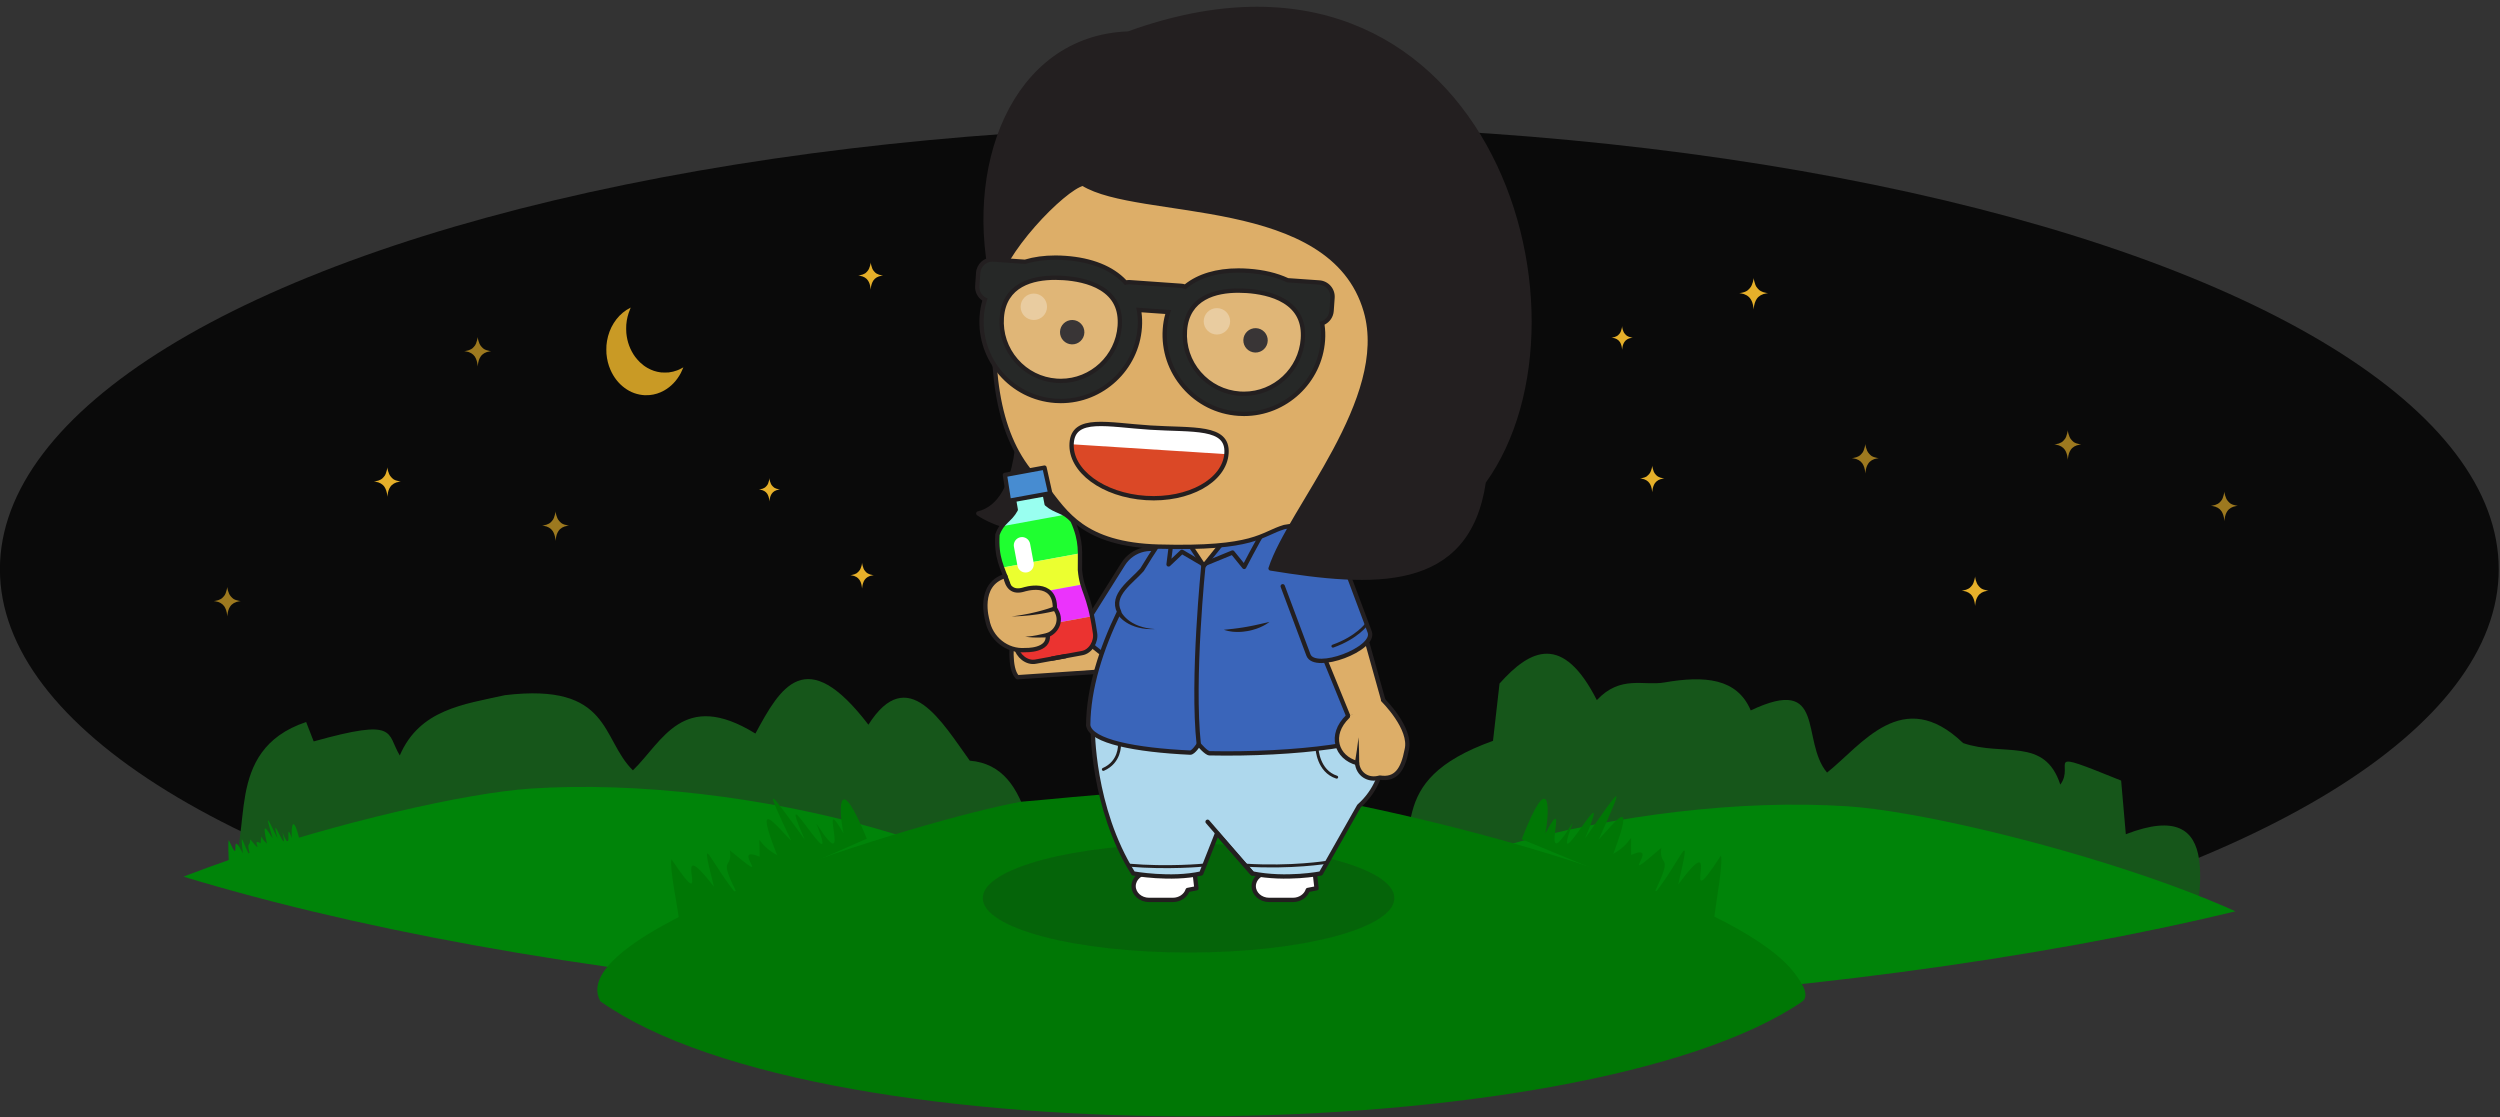 <?xml version="1.0" encoding="UTF-8" standalone="no"?>
<!-- Created with Inkscape (http://www.inkscape.org/) -->

<svg
   width="158.585mm"
   height="70.866mm"
   version="1.1"
   viewBox="0 0 158.585 70.866"
   id="svg145"
   sodipodi:docname="welcome-casandra-night.svg"
   inkscape:version="1.3.2 (1:1.3.2+202404261509+091e20ef0f)"
   xmlns:inkscape="http://www.inkscape.org/namespaces/inkscape"
   xmlns:sodipodi="http://sodipodi.sourceforge.net/DTD/sodipodi-0.dtd"
   xmlns="http://www.w3.org/2000/svg"
   xmlns:svg="http://www.w3.org/2000/svg">
  <rect x="0" y="0" width="158.585" height="70.866" fill="#333333" stroke="none"/>
  <sodipodi:namedview
     id="namedview145"
     pagecolor="#ffffff"
     bordercolor="#000000"
     borderopacity="0.25"
     inkscape:showpageshadow="2"
     inkscape:pageopacity="0.0"
     inkscape:pagecheckerboard="0"
     inkscape:deskcolor="#d1d1d1"
     inkscape:document-units="mm"
     inkscape:zoom="1.0148907"
     inkscape:cx="462.11874"
     inkscape:cy="191.64626"
     inkscape:window-width="1803"
     inkscape:window-height="1125"
     inkscape:window-x="0"
     inkscape:window-y="0"
     inkscape:window-maximized="1"
     inkscape:current-layer="g32" />
  <defs
     id="defs11">
    <linearGradient
       id="linearGradient50606"
       x1="421.46"
       x2="458.99"
       y1="81.216"
       y2="80.958"
       gradientTransform="matrix(0.362,-0.008,0.009,0.452,-122.38,55.957)"
       gradientUnits="userSpaceOnUse">
      <stop
         stop-color="#d1a448"
         offset="0"
         id="stop1" />
      <stop
         stop-color="#9b7527"
         stop-opacity=".992"
         offset="1"
         id="stop2" />
    </linearGradient>
    <linearGradient
       id="linearGradient33560"
       x1="439.64"
       x2="412.56"
       y1="53.484"
       y2="53.871"
       gradientTransform="matrix(0.362,-0.008,0.009,0.452,-123.44,56.069)"
       gradientUnits="userSpaceOnUse">
      <stop
         stop-color="#96312a"
         offset="0"
         id="stop3" />
      <stop
         stop-color="#65211c"
         stop-opacity=".996"
         offset="1"
         id="stop4" />
    </linearGradient>
    <linearGradient
       id="linearGradient33562"
       x1="419.65"
       x2="452.28"
       y1="64.964"
       y2="65.351"
       gradientTransform="matrix(0.362,-0.007,0.009,0.428,-122.85,57.356)"
       gradientUnits="userSpaceOnUse">
      <stop
         stop-color="#c33f37"
         offset="0"
         id="stop5" />
      <stop
         stop-color="#b33a33"
         stop-opacity=".98"
         offset="1"
         id="stop6" />
    </linearGradient>
    <linearGradient
       id="linearGradient15121"
       x1="367.11"
       x2="367.22"
       y1="87.487"
       y2="90.811"
       gradientUnits="userSpaceOnUse">
      <stop
         stop-color="#916f6f"
         offset="0"
         id="stop7" />
      <stop
         stop-color="#685050"
         stop-opacity=".992"
         offset="1"
         id="stop8" />
    </linearGradient>
    <clipPath
       id="clipPath14">
      <ellipse
         transform="matrix(1,0.028,-0.014,1,0,0)"
         cx="106.13"
         cy="91.443"
         rx="117.86"
         ry="38.66"
         fill="#00ffff"
         stroke-width="0.322"
         id="ellipse8" />
    </clipPath>
    <filter
       id="filter37"
       x="0"
       y="0"
       width="1"
       height="1"
       color-interpolation-filters="sRGB">
      <feColorMatrix
         values="1 0 0 -0.186 -0 0 1 0 -0.186 -0 0 0 1 -0.186 -0 0 0 0 1 0"
         id="feColorMatrix8" />
    </filter>
    <filter
       id="filter38"
       x="-0.009"
       y="-0.008"
       width="1.017"
       height="1.008"
       color-interpolation-filters="sRGB">
      <feColorMatrix
         values="1 0 0 -0.186 -0 0 1 0 -0.186 -0 0 0 1 -0.186 -0 0 0 0 1 0"
         id="feColorMatrix9" />
    </filter>
    <filter
       id="filter39"
       x="0"
       y="0"
       width="1"
       height="1"
       color-interpolation-filters="sRGB">
      <feColorMatrix
         values="1 0 0 -0.156 -0 0 1 0 -0.156 -0 0 0 1 -0.156 -0 0 0 0 1 0"
         id="feColorMatrix10" />
    </filter>
    <filter
       id="filter40"
       x="-0.002"
       y="-0.001"
       width="1.004"
       height="1.003"
       color-interpolation-filters="sRGB">
      <feColorMatrix
         values="1 0 0 -0.156 -0 0 1 0 -0.156 -0 0 0 1 -0.156 -0 0 0 0 1 0"
         id="feColorMatrix11" />
    </filter>
  </defs>
  <g
     transform="matrix(0.879,0,0,1,-11.674,-34.213)"
     style="mix-blend-mode:difference"
     id="g33">
    <ellipse
       cx="103.44"
       cy="70.321"
       rx="90.165"
       ry="28.162"
       fill-opacity="0.8"
       stroke-width="0.24"
       id="ellipse11" />
    <g
       transform="matrix(0.929,-0.021,0.013,0.728,6.796,3.709)"
       clip-path="url(#clipPath14)"
       fill="#32c63d"
       id="g16">
      <path
         d="m 80.205,119.5 c 0.783,-2.441 0.814,-1.175 0.656,-0.19 0.78,-1.756 -0.323,1.803 0.762,-0.354 -0.751,2.427 1.272,-2.153 0.332,0.564 1.046,-1.826 1.165,-2.081 0.377,0.052 0.445,-0.571 1.068,-1.639 0.396,0.517 0.642,-0.431 0.478,-0.979 0.494,0.055 0.883,-0.466 -0.516,1.208 0.834,-0.225 -0.08,0.76 0.385,0.107 -0.258,1.684 0.82,-1.218 1.152,-2.635 0.71,-0.383 1.361,-2.249 -0.091,1.458 1.195,-0.986 0.055,0.325 -0.147,1.538 -0.222,2.224"
         fill="#32c63d"
         stroke-opacity="0"
         id="path11" />
      <path
         d="m 23.066,118.44 c 2.126,-2.885 -0.434,-10.488 6.218,-12.782 l 0.561,1.707 c 6.613,-1.872 5.638,-0.581 6.669,1.415 1.596,-3.97 5.014,-4.304 8.244,-5.015 8.277,-0.863 7.39,4.034 9.84,6.833 2.333,-2.424 3.966,-6.993 9.558,-2.928 1.993,-3.972 4.021,-7.799 8.785,-0.517 3.146,-5.34 5.711,-0.057 7.828,3.358 5.09,0.63 4.705,8.577 6.31,15.75 z"
         fill="#16561a"
         stroke-width="0.322"
         id="path12"
         sodipodi:nodetypes="ccccccccccc" />
      <path
         d="m 9.068,127.45 c -2.636,-6.32 27.569,-15.03 37.542,-15.489 16.721,-0.762 39.3,6.662 44.083,15.534 0.3,0.556 0.169,0.313 0.385,0.783 0.286,0.622 0.38,1.277 -0.005,1.581 -14.96,12.445 -66.933,11.824 -82.006,-2.41 z"
         fill="#008409"
         id="path13" />
      <path
         d="m 28.658,116.04 c -0.509,-2.559 -0.678,-1.312 -0.629,-0.308 -0.581,-1.88 0.124,1.843 -0.716,-0.49 0.48,2.539 -1.025,-2.363 -0.391,0.497 -0.838,-1.998 -0.927,-2.273 -0.379,-0.017 -0.379,-0.646 -0.879,-1.817 -0.448,0.439 -0.589,-0.543 -0.367,-1.056 -0.495,-0.036 -0.824,-0.622 0.38,1.29 -0.802,-0.375 -0.004,0.767 -0.393,0.035 0.073,1.714 -0.679,-1.355 -0.854,-2.819 -0.661,-0.508 -1.103,-2.475 -0.069,1.46 -1.076,-1.194 -0.09,0.312 -0.022,1.549 -0.022,2.242"
         fill="#008409"
         stroke-opacity="0"
         id="path14" />
      <path
         d="m 175.32,130.53 c 0.637,-5.357 3.063,-14.217 -4.875,-11.022 l -0.298,-4.683 c -6.345,-3.085 -3.494,-1.569 -4.729,0.215 -1.153,-4.227 -4.376,-2.532 -7.497,-3.837 -4.628,-5.196 -7.874,-0.048 -10.6,2.267 -2.049,-2.835 0.123,-8.568 -5.849,-5.585 -1.02,-2.839 -3.526,-3.15 -6.672,-2.63 -1.623,0.268 -3.396,-0.764 -5.267,1.387 -2.54,-5.873 -5.073,-4.645 -7.536,-1.66 l -0.576,4.974 c -8.861,3.295 -5.438,8.303 -7.939,12.966 z"
         fill="#16561a"
         stroke-width="0.322"
         id="path15"
         sodipodi:nodetypes="cccccccsccccc" />
      <path
         d="m 185.95,134.06 c 2.81,-6.166 -27.129,-16.584 -37.082,-17.608 -16.687,-1.711 -39.454,4.425 -44.481,13.02 -0.315,0.538 -0.177,0.303 -0.407,0.761 -0.303,0.605 -0.415,1.255 -0.039,1.581 14.602,13.284 66.552,15.615 82.008,2.247 z"
         fill="#008409"
         id="path16" />
    </g>
    <g
       transform="translate(-0.695,-5.177)"
       fill="#fbc02d"
       style="mix-blend-mode:difference"
       id="g32">
      <path
         d="m 60.518,64.461 c -0.543,-0.025 -1.034,-0.181 -1.471,-0.467 -0.441,-0.288 -0.779,-0.669 -1.015,-1.141 -0.159,-0.32 -0.251,-0.643 -0.291,-1.023 -0.01,-0.097 -0.01,-0.435 0,-0.527 0.013,-0.119 0.025,-0.202 0.04,-0.281 0.158,-0.827 0.669,-1.545 1.402,-1.968 0.069,-0.04 0.298,-0.154 0.309,-0.154 0.004,0 -0.018,0.051 -0.049,0.114 -0.15,0.31 -0.236,0.617 -0.271,0.972 -0.011,0.117 -0.01,0.405 0.003,0.524 0.062,0.577 0.274,1.077 0.644,1.524 0.066,0.08 0.259,0.272 0.343,0.341 0.183,0.151 0.344,0.257 0.545,0.357 0.313,0.156 0.614,0.243 0.974,0.283 0.095,0.01 0.469,0.01 0.553,2.07e-4 0.24,-0.029 0.411,-0.066 0.602,-0.129 0.121,-0.04 0.205,-0.075 0.337,-0.139 0.113,-0.055 0.119,-0.057 0.114,-0.042 -0.015,0.043 -0.128,0.263 -0.177,0.344 -0.293,0.487 -0.709,0.87 -1.216,1.118 -0.326,0.159 -0.67,0.254 -1.033,0.284 -0.085,0.007 -0.278,0.012 -0.343,0.009 z"
         opacity="0.792"
         stroke-width="0.007"
         id="path17" />
      <path
         d="m 131.03,61.509 c -0.017,-0.162 -0.076,-0.324 -0.159,-0.431 -0.106,-0.138 -0.286,-0.23 -0.505,-0.258 l -0.098,-0.012 0.088,-0.012 c 0.12,-0.017 0.206,-0.042 0.3,-0.087 0.063,-0.03 0.095,-0.054 0.161,-0.119 0.07,-0.069 0.088,-0.095 0.125,-0.17 0.205,-0.513 -0.013,-0.424 0.196,0.009 0.031,0.063 0.056,0.097 0.115,0.155 0.042,0.041 0.1,0.089 0.129,0.107 0.078,0.046 0.197,0.084 0.318,0.102 l 0.106,0.016 -0.092,0.012 c -0.221,0.028 -0.404,0.122 -0.509,0.261 -0.083,0.111 -0.127,0.224 -0.153,0.394 l -0.016,0.104 z"
         opacity="0.909"
         stroke-width="0.009"
         id="path18" />
      <path
         d="m 69.495,71.132 c -0.016,-0.16 -0.075,-0.32 -0.157,-0.426 -0.104,-0.136 -0.283,-0.227 -0.499,-0.254 l -0.096,-0.012 0.087,-0.012 c 0.119,-0.016 0.204,-0.041 0.297,-0.086 0.062,-0.03 0.094,-0.053 0.159,-0.118 0.069,-0.068 0.087,-0.093 0.123,-0.168 0.203,-0.506 -0.013,-0.419 0.194,0.009 0.031,0.062 0.055,0.095 0.114,0.153 0.041,0.041 0.098,0.088 0.128,0.105 0.077,0.045 0.194,0.083 0.314,0.101 l 0.104,0.016 -0.091,0.012 c -0.218,0.027 -0.399,0.12 -0.503,0.258 -0.082,0.11 -0.126,0.221 -0.151,0.389 l -0.016,0.103 z"
         opacity="0.909"
         stroke-width="0.012"
         id="path19" />
      <path
         d="m 41.921,70.818 c -0.021,-0.204 -0.096,-0.408 -0.2,-0.544 -0.133,-0.174 -0.361,-0.29 -0.637,-0.325 l -0.123,-0.015 0.111,-0.015 c 0.152,-0.021 0.26,-0.052 0.379,-0.109 0.08,-0.038 0.12,-0.068 0.203,-0.15 0.088,-0.087 0.111,-0.119 0.157,-0.215 0.259,-0.646 -0.016,-0.535 0.247,0.011 0.039,0.079 0.071,0.122 0.145,0.196 0.052,0.052 0.126,0.113 0.163,0.135 0.098,0.058 0.248,0.106 0.401,0.129 l 0.133,0.02 -0.117,0.014 c -0.279,0.035 -0.51,0.153 -0.642,0.329 -0.105,0.14 -0.16,0.282 -0.193,0.497 l -0.02,0.131 z"
         opacity="0.909"
         stroke-width="0.012"
         id="path20" />
      <path
         d="m 76.198,76.648 c 0.018,-0.178 0.084,-0.356 0.174,-0.474 0.116,-0.151 0.315,-0.252 0.555,-0.283 l 0.107,-0.014 -0.097,-0.013 c -0.132,-0.018 -0.227,-0.046 -0.33,-0.095 -0.07,-0.033 -0.105,-0.059 -0.177,-0.131 -0.076,-0.076 -0.097,-0.104 -0.137,-0.187 -0.226,-0.563 0.014,-0.466 -0.216,0.009 -0.034,0.069 -0.062,0.106 -0.127,0.171 -0.046,0.045 -0.11,0.098 -0.142,0.117 -0.086,0.05 -0.216,0.092 -0.35,0.112 l -0.116,0.017 0.102,0.013 c 0.243,0.031 0.444,0.134 0.559,0.287 0.092,0.122 0.14,0.246 0.168,0.433 l 0.017,0.114 z"
         opacity="0.909"
         stroke-width="0.01"
         id="path21" />
      <path
         d="m 76.819,57.685 c 0.019,-0.189 0.088,-0.377 0.185,-0.502 0.123,-0.16 0.333,-0.267 0.588,-0.3 l 0.114,-0.015 -0.103,-0.014 c -0.14,-0.019 -0.24,-0.048 -0.35,-0.101 -0.074,-0.035 -0.111,-0.063 -0.187,-0.139 -0.081,-0.08 -0.103,-0.11 -0.145,-0.198 -0.239,-0.597 0.015,-0.494 -0.228,0.01 -0.036,0.073 -0.065,0.113 -0.134,0.181 -0.048,0.048 -0.116,0.104 -0.151,0.124 -0.091,0.053 -0.229,0.098 -0.37,0.119 l -0.123,0.019 0.108,0.014 c 0.258,0.032 0.471,0.142 0.592,0.304 0.097,0.129 0.148,0.26 0.178,0.459 l 0.018,0.121 z"
         opacity="0.909"
         stroke-width="0.016"
         id="path22" />
      <path
         d="m 140.54,58.93 c 0.022,-0.218 0.102,-0.436 0.214,-0.58 0.142,-0.185 0.385,-0.309 0.68,-0.347 l 0.131,-0.017 -0.119,-0.016 c -0.162,-0.022 -0.278,-0.056 -0.404,-0.117 -0.085,-0.041 -0.128,-0.073 -0.216,-0.16 -0.094,-0.093 -0.119,-0.127 -0.168,-0.229 -0.276,-0.69 0.017,-0.571 -0.264,0.012 -0.042,0.085 -0.075,0.13 -0.155,0.209 -0.056,0.056 -0.134,0.12 -0.174,0.144 -0.105,0.062 -0.265,0.113 -0.428,0.137 l -0.142,0.021 0.125,0.016 c 0.298,0.037 0.544,0.164 0.685,0.351 0.112,0.149 0.171,0.301 0.206,0.53 l 0.021,0.14 z"
         opacity="0.909"
         stroke-width="0.021"
         id="path23" />
      <path
         d="m 133.22,70.536 c 0.019,-0.184 0.086,-0.367 0.18,-0.49 0.12,-0.156 0.325,-0.261 0.573,-0.292 l 0.111,-0.014 -0.1,-0.014 c -0.136,-0.019 -0.234,-0.047 -0.341,-0.099 -0.072,-0.035 -0.108,-0.061 -0.183,-0.135 -0.079,-0.078 -0.1,-0.107 -0.142,-0.193 -0.233,-0.582 0.014,-0.481 -0.223,0.01 -0.035,0.071 -0.064,0.11 -0.131,0.176 -0.047,0.047 -0.113,0.101 -0.147,0.121 -0.088,0.052 -0.223,0.095 -0.361,0.116 l -0.12,0.018 0.105,0.013 c 0.251,0.031 0.459,0.138 0.578,0.296 0.095,0.126 0.144,0.254 0.174,0.447 l 0.018,0.118 z"
         opacity="0.909"
         stroke-width="0.016"
         id="path24" />
      <path
         d="m 156.5,77.742 c -0.021,-0.204 -0.096,-0.408 -0.2,-0.544 -0.133,-0.174 -0.361,-0.29 -0.637,-0.325 l -0.123,-0.015 0.111,-0.015 c 0.152,-0.021 0.26,-0.052 0.379,-0.109 0.08,-0.038 0.12,-0.068 0.203,-0.15 0.088,-0.087 0.111,-0.119 0.157,-0.215 0.259,-0.646 -0.016,-0.535 0.247,0.011 0.039,0.079 0.071,0.122 0.145,0.196 0.052,0.052 0.126,0.113 0.163,0.135 0.098,0.058 0.248,0.106 0.401,0.129 l 0.133,0.02 -0.117,0.014 c -0.279,0.035 -0.51,0.153 -0.642,0.329 -0.105,0.14 -0.16,0.282 -0.193,0.497 l -0.02,0.131 z"
         opacity="0.909"
         stroke-width="0.012"
         id="path25" />
      <g
         fill-opacity="0.672"
         stroke-width="0.012"
         id="g31">
        <path
           d="m 163.19,68.468 c -0.021,-0.204 -0.096,-0.408 -0.2,-0.544 -0.133,-0.173 -0.361,-0.29 -0.637,-0.325 l -0.123,-0.016 0.112,-0.015 c 0.152,-0.021 0.26,-0.052 0.379,-0.109 0.08,-0.038 0.12,-0.068 0.203,-0.15 0.088,-0.087 0.111,-0.119 0.157,-0.215 0.259,-0.646 -0.016,-0.535 0.247,0.011 0.039,0.079 0.071,0.122 0.145,0.196 0.052,0.052 0.126,0.113 0.163,0.135 0.098,0.058 0.248,0.106 0.401,0.129 l 0.133,0.02 -0.117,0.014 c -0.279,0.035 -0.51,0.153 -0.642,0.329 -0.105,0.14 -0.16,0.282 -0.193,0.497 l -0.02,0.131 z"
           opacity="0.909"
           id="path26" />
        <path
           d="m 148.58,69.338 c -0.021,-0.204 -0.096,-0.408 -0.2,-0.544 -0.133,-0.173 -0.361,-0.29 -0.637,-0.325 l -0.123,-0.016 0.112,-0.015 c 0.152,-0.021 0.26,-0.052 0.379,-0.109 0.08,-0.038 0.12,-0.068 0.203,-0.15 0.088,-0.087 0.111,-0.119 0.157,-0.215 0.259,-0.646 -0.016,-0.535 0.247,0.011 0.039,0.079 0.071,0.122 0.145,0.196 0.052,0.052 0.126,0.113 0.163,0.135 0.098,0.058 0.248,0.106 0.401,0.129 l 0.133,0.02 -0.117,0.014 c -0.279,0.035 -0.51,0.153 -0.642,0.329 -0.105,0.14 -0.16,0.282 -0.193,0.497 l -0.02,0.131 z"
           opacity="0.909"
           id="path27" />
        <path
           d="m 54.059,73.615 c -0.021,-0.204 -0.096,-0.408 -0.2,-0.544 -0.133,-0.173 -0.361,-0.29 -0.637,-0.325 l -0.123,-0.016 0.112,-0.015 c 0.152,-0.021 0.26,-0.052 0.379,-0.109 0.08,-0.038 0.12,-0.068 0.203,-0.15 0.088,-0.087 0.111,-0.119 0.157,-0.215 0.259,-0.646 -0.016,-0.535 0.247,0.011 0.039,0.079 0.071,0.122 0.145,0.196 0.052,0.052 0.126,0.113 0.163,0.135 0.098,0.058 0.248,0.106 0.401,0.129 l 0.133,0.02 -0.117,0.014 c -0.279,0.035 -0.51,0.153 -0.642,0.329 -0.105,0.14 -0.16,0.282 -0.193,0.497 l -0.02,0.131 z"
           opacity="0.909"
           id="path28" />
        <path
           d="M 30.366,78.403 C 30.345,78.199 30.27,77.995 30.166,77.859 30.033,77.686 29.805,77.57 29.529,77.535 l -0.123,-0.016 0.112,-0.015 c 0.152,-0.021 0.26,-0.052 0.379,-0.109 0.08,-0.038 0.12,-0.068 0.203,-0.15 0.088,-0.087 0.111,-0.119 0.157,-0.215 0.259,-0.646 -0.016,-0.535 0.247,0.011 0.039,0.079 0.071,0.122 0.145,0.196 0.052,0.052 0.126,0.113 0.163,0.135 0.098,0.058 0.248,0.106 0.401,0.129 l 0.133,0.02 -0.117,0.014 c -0.279,0.035 -0.51,0.153 -0.642,0.329 -0.105,0.14 -0.16,0.282 -0.193,0.497 l -0.02,0.131 z"
           opacity="0.909"
           id="path29" />
        <path
           d="M 48.44,62.55 C 48.419,62.346 48.344,62.142 48.24,62.006 48.107,61.833 47.879,61.717 47.603,61.682 l -0.123,-0.016 0.112,-0.015 c 0.152,-0.021 0.26,-0.052 0.379,-0.109 0.08,-0.038 0.12,-0.068 0.203,-0.15 0.088,-0.087 0.111,-0.119 0.157,-0.215 0.259,-0.646 -0.016,-0.535 0.247,0.011 0.039,0.079 0.071,0.122 0.145,0.196 0.052,0.052 0.126,0.113 0.163,0.135 0.098,0.058 0.248,0.106 0.401,0.129 l 0.133,0.02 -0.117,0.014 c -0.279,0.035 -0.51,0.153 -0.642,0.329 -0.105,0.14 -0.16,0.282 -0.193,0.497 l -0.02,0.131 z"
           opacity="0.909"
           id="path30" />
        <path
           d="m 174.49,72.36 c -0.021,-0.204 -0.096,-0.408 -0.2,-0.544 -0.133,-0.173 -0.361,-0.29 -0.637,-0.325 l -0.123,-0.016 0.112,-0.015 c 0.152,-0.021 0.26,-0.052 0.379,-0.109 0.08,-0.038 0.12,-0.068 0.203,-0.15 0.088,-0.087 0.111,-0.119 0.157,-0.215 0.259,-0.646 -0.016,-0.535 0.247,0.011 0.039,0.079 0.071,0.122 0.145,0.196 0.052,0.052 0.126,0.113 0.163,0.135 0.098,0.058 0.248,0.106 0.401,0.129 l 0.133,0.02 -0.117,0.014 c -0.279,0.035 -0.51,0.153 -0.642,0.329 -0.105,0.14 -0.16,0.282 -0.193,0.497 l -0.02,0.131 z"
           opacity="0.909"
           id="path31" />
      </g>
    </g>
  </g>
  <g
     transform="translate(-27.477,-34.213)"
     id="g58">
    <g
       transform="matrix(0.929,-0.021,0.013,0.728,55.479,5.136)"
       fill="#007705"
       id="g56">
      <path
         d="m 9.068,127.45 c -2.636,-6.32 22.213,-15.177 28.941,-16.552 3.034,-0.197 13.556,-1.554 19.268,-0.07 13.261,3.444 30.074,10.467 33.417,16.669 0.3,0.556 0.169,0.313 0.385,0.783 0.286,0.622 0.38,1.277 -0.005,1.581 -14.96,12.445 -66.933,11.824 -82.006,-2.41 z"
         id="path54"
         sodipodi:nodetypes="ccsssccc" />
      <path
         d="m 27.454,113.811 c -1.818,-5.974 -1.935,-2.906 -1.586,-0.506 -1.834,-4.313 0.724,4.396 -1.837,-0.911 1.743,5.939 -3.014,-5.309 -0.825,1.345 -2.478,-4.499 -2.758,-5.128 -0.916,0.101 -1.061,-1.415 -2.536,-4.049 -0.977,1.227 -1.543,-1.088 -1.128,-2.407 -1.199,0.1 -2.127,-1.189 1.212,2.965 -2.017,-0.603 0.168,1.849 -0.938,0.234 0.572,4.102 -1.948,-3.009 -2.708,-6.471 -1.709,-0.976 -3.229,-5.549 0.173,3.543 -2.866,-2.473 -0.144,0.785 0.307,3.742 0.466,5.411"
         stroke-opacity="0"
         id="path55"
         style="stroke-width:2.426" />
      <path
         d="m 72.154,115.147 c 1.933,-6.028 2.009,-2.903 1.621,-0.47 1.925,-4.337 -0.797,4.453 1.882,-0.875 -1.855,5.994 3.14,-5.317 0.821,1.392 2.584,-4.509 2.877,-5.14 0.93,0.129 1.099,-1.41 2.637,-4.049 0.978,1.276 1.585,-1.064 1.181,-2.417 1.219,0.136 2.181,-1.15 -1.275,2.984 2.061,-0.557 -0.197,1.876 0.952,0.264 -0.638,4.158 2.024,-3.007 2.846,-6.509 1.753,-0.945 3.362,-5.555 -0.225,3.601 2.951,-2.436 0.136,0.803 -0.364,3.799 -0.548,5.492"
         stroke-opacity="0"
         id="path56"
         style="stroke-width:2.47" />
    </g>
  </g>
  <g
     transform="translate(-7.485,-86.926)"
     id="g39">
    <g
       transform="matrix(-0.07,0,0,0.07,121.29,327.57)"
       id="g38">
      <ellipse
         cx="548.7"
         cy="-2623.9"
         rx="186.5"
         ry="49.328"
         opacity="0.5"
         stroke-width="0.922"
         id="ellipse1"
         style="opacity:0.2;fill:#1a1a1a" />
      <g
         stroke="#231f20"
         stroke-linecap="round"
         stroke-linejoin="round"
         stroke-miterlimit="10"
         id="g11">
        <g
           stroke-width="3.922"
           id="g9">
          <path
             d="m 584.53,-2647.2 h -41.284 l -1.685,14.379 7.974,1.559 c 1.688,5.197 7.053,9 13.427,9 h 21.569 c 7.724,0 13.986,-5.584 13.986,-12.47 -9.2e-4,-6.886 -6.263,-12.469 -13.987,-12.469 z"
             fill="#ffffff"
             id="path1-6" />
          <path
             d="m 475.68,-2647.2 h -41.284 l -1.685,14.379 7.974,1.559 c 1.688,5.197 7.053,9 13.427,9 h 21.569 c 7.724,0 13.986,-5.584 13.986,-12.47 -9.2e-4,-6.886 -6.262,-12.469 -13.986,-12.469 z"
             fill="#ffffff"
             id="path2" />
          <path
             d="m 648.6,-2873.5 59.91,15.057 c 0,0 3.37,26.288 -4.718,34.376 l -69.425,-4.718 c 0,0 -23.591,-3.37 -20.894,-31.679"
             fill="#ddae68"
             id="path3" />
          <path
             d="m 643.38,-2870.3 c 8.719,13.866 -41.496,45.439 -50.215,31.572 l -35.373,-56.26 c -8.719,-13.866 -4.546,-32.175 9.32,-40.894 13.866,-8.719 32.176,-4.546 40.895,9.32 z"
             fill="#3a65ba"
             id="path4-7" />
          <path
             d="m 635.56,-2777.9 c 0,0 0.699,71.752 -36.709,131.65 0,0 -34.076,6.192 -61.613,0 l -14.353,-36.364 -31.89,36.364 c -31.06,6.192 -62.158,0 -62.158,0 l -34.56,-61.021 c -31.802,-28.269 -21.252,-70.625 -21.252,-70.625 z"
             fill="#aed8ed"
             id="path5" />
          <path
             d="m 502.66,-3036.9 c 0,0 -67.185,64.706 -135.39,256.4 -0.353,16.896 86.689,26.949 162.47,25.344 2.939,-0.062 9.718,-8.079 9.718,-8.079 0,0 4.891,7.622 7.775,7.487 49.363,-2.323 90.161,-10.086 92.42,-24.752 -0.221,-33.675 -11.745,-69.29 -28.026,-102.91 7.777,-15.242 -11.276,-27.212 -20.727,-38.035 -39.366,-65.29 -88.243,-115.46 -88.243,-115.46 z"
             fill="#3a65ba"
             id="path6" />
          <path
             d="m 482.2,-2953 c 0.037,-1.144 5.319,8.524 9.824,16.993 3.361,6.316 6.291,11.966 6.291,11.966 l 10.559,-13.03 26.287,10.784 19.547,-11.459 12.132,11.459 -3.37,-26.805"
             fill="none"
             id="path7" />
          <path
             d="m 403.47,-2787.6 -34.244,-4.881 17.313,-61.957 c 3.313,-10.859 14.801,-16.977 25.661,-13.663 10.859,3.312 16.977,14.802 13.664,25.66 z"
             fill="#ddae68"
             id="path8" />
          <path
             d="m 463.39,-2906.5 -23.291,62.243 c -5.741,15.34 -61.294,-5.448 -55.554,-20.788 l 23.292,-62.242 c 5.741,-15.34 22.83,-23.123 38.171,-17.382"
             fill="#3a65ba"
             id="path9-5" />
        </g>
        <polyline
           transform="matrix(0.922,0,0,0.922,28.28,-254.18)"
           points="525.52 -2926.5 549.5 -2896.7 569.22 -2926.5"
           fill="#ddae68"
           stroke-width="4.252"
           id="polyline9" />
        <path
           d="m 702.8,-3064.8 c 0,0 -5.263,82.368 36.448,92.333 0,0 -59.531,42.523 -120.28,-17.008"
           fill="#231f20"
           stroke-width="3.922"
           id="path10-3" />
        <path
           d="m 724.63,-3160.7 c -7.261,-137.37 -96.241,-243.39 -229.99,-235.94 -133.75,7.456 -236.29,124.85 -229.04,262.22 5.614,106.17 94.476,159.1 196.3,174.22 21.387,6.349 25.872,20.211 114.16,17.762 68.03,-1.887 84.231,-31.152 101.22,-52.598 38.169,-32.34 51.56,-85.891 47.342,-165.67 z"
           fill="#ddae68"
           stroke-width="3.922"
           id="path11-5" />
      </g>
      <g
         fill="#231f20"
         id="g14-6">
        <path
           d="m 388.13,-3155.9 c 30.928,-107.1 205.65,-83.77 256.35,-115.42 17.561,4.216 75.391,63.32 79.895,97.863 28.231,-111.23 -16.72,-230.29 -121.2,-233.93 -320.92,-116.29 -432.51,252.7 -321.95,406.23 14.525,99.173 100.7,93.564 193.17,78.519 -17.428,-53.793 -109.33,-153.37 -86.258,-233.26 z"
           stroke="#231f20"
           stroke-linecap="round"
           stroke-linejoin="round"
           stroke-miterlimit="10"
           stroke-width="3.922"
           id="path12-2" />
        <path
           d="m 487.71,-3140.4 c -6.097,0.165 -10.913,5.247 -10.745,11.347 0.168,6.111 5.255,10.92 11.351,10.762 6.107,-0.177 10.922,-5.255 10.754,-11.364 -0.17,-6.104 -5.254,-10.915 -11.36,-10.745 z"
           stroke-width="0.922"
           id="path13-9" />
        <path
           d="m 653.86,-3147.8 c -6.103,0.167 -10.911,5.252 -10.745,11.352 0.164,6.104 5.245,10.915 11.348,10.746 6.108,-0.166 10.917,-5.246 10.75,-11.358 -0.165,-6.096 -5.252,-10.909 -11.353,-10.741 z"
           stroke-width="0.922"
           id="path14-1" />
      </g>
      <path
         d="m 654.67,-3036.1 c 1.595,24.92 -28.522,47.122 -67.28,49.606 -38.766,2.483 -71.465,-15.709 -73.064,-40.624 -1.597,-24.907 30.218,-20.68 68.978,-23.164 38.76,-2.478 69.771,-10.732 71.366,14.182 z"
         fill="#db4826"
         stroke-width="0.922"
         id="path15-2" />
      <path
         d="m 514.39,-3026.2 140.34,-8.989 c 0,0 3.715,-11.009 -12.31,-16.233 -7.472,-2.281 -72.87,2.138 -110.43,4.347 -13.847,2.897 -17.615,12.553 -17.598,20.876 z"
         fill="#ffffff"
         stroke-width="0.922"
         id="path16-7" />
      <path
         d="m 654.67,-3036.1 c 1.595,24.92 -28.522,47.122 -67.28,49.606 -38.766,2.483 -71.465,-15.709 -73.064,-40.624 -1.597,-24.907 30.218,-20.68 68.978,-23.164 38.76,-2.478 69.771,-10.732 71.366,14.182 z"
         fill="none"
         stroke="#231f20"
         stroke-linecap="round"
         stroke-linejoin="round"
         stroke-miterlimit="10"
         stroke-width="3.922"
         id="path17-0" />
      <g
         id="g4138_1_"
         transform="matrix(0.922,0,0,0.922,28.28,-299.46)">
        <path
           d="m 741.93,-2830.6 c 5.691,-15.836 11.746,-25.002 10.371,-47.779 -4.728,-13.029 -12.153,-13.667 -17.986,-24.493 0.968,-5.691 1.814,-10.892 2.923,-16.956 0.874,-4.785 -4.173,-6.16 -9.606,-7.069 l 0.013,-0.093 c -0.346,-0.012 -0.711,-0.042 -1.085,-0.08 -1.15,-0.181 -2.301,-0.354 -3.402,-0.541 -1.099,-0.216 -2.233,-0.464 -3.374,-0.701 -0.359,-0.099 -0.713,-0.199 -1.039,-0.309 l -0.02,0.09 c -5.406,-1.076 -10.609,-1.578 -11.491,3.208 -1.113,6.059 -2.165,11.222 -3.278,16.889 -9.292,8.054 -16.464,6.019 -25.505,16.522 -9.356,20.813 -6.944,31.528 -7.235,48.353 -2.021,22.146 -8.89,21.083 -14.762,61.681 -1.628,8.433 4.23,18.653 12.93,20.048 l 16.363,2.997 12.555,2.302 16.365,2.999 c 8.63,1.78 17.73,-5.7 19.196,-14.162 8.904,-40.043 2.103,-41.485 8.067,-62.906 z"
           fill="#99fff0"
           id="path18-9" />
        <g
           opacity="0.8"
           id="g22">
          <path
             d="m 678.45,-2891.9 c -6.015,13.384 -7.16,22.59 -7.297,31.928 l 76.653,14.044 c 3.184,-8.781 5.378,-17.793 4.494,-32.44 -1.251,-3.447 -2.693,-6.015 -4.238,-8.146 l -62.756,-11.497 c -2.203,1.443 -4.461,3.335 -6.856,6.111 z"
             enable-background="new    "
             fill="#00ff00"
             id="path19-3" />
          <path
             d="m 671.21,-2843.5 c -0.548,5.984 -1.45,10.272 -2.587,14.151 l 70.702,12.953 c 0.313,-4.028 0.992,-8.357 2.6,-14.145 2.032,-5.653 4.104,-10.461 5.877,-15.339 l -76.653,-14.044 c -0.07,5.188 0.163,10.421 0.061,16.424 z"
             enable-background="new    "
             fill="#ffff00"
             id="path20-6" />
          <path
             d="m 739.14,-2813.1 c 0.037,-1.109 0.1,-2.22 0.183,-3.35 l -70.702,-12.953 c -0.321,1.087 -0.659,2.146 -1.015,3.197 -2.328,6.893 -5.349,13.596 -8.357,28.107 l 77.74,14.243 c 2.33,-14.634 1.883,-21.973 2.151,-29.244 z"
             enable-background="new    "
             fill="#ff00ff"
             id="path21-0" />
          <path
             d="m 736.76,-2782.5 c 0.075,-0.452 0.154,-0.916 0.229,-1.355 l -77.74,-14.243 c -0.085,0.437 -0.18,0.898 -0.267,1.348 -0.852,4.261 -1.705,9.139 -2.536,14.878 -1.628,8.433 4.23,18.653 12.93,20.048 l 16.363,2.997 12.555,2.302 16.365,2.999 c 8.63,1.78 17.73,-5.7 19.196,-14.162 1.258,-5.664 2.191,-10.527 2.905,-14.812 z"
             enable-background="new    "
             fill="#ff0000"
             id="path22-6" />
        </g>
        <g
           id="g4051_29_"
           transform="translate(1.187,-0.515)"
           fill="none"
           stroke="#231f20"
           stroke-linecap="round"
           stroke-linejoin="round"
           stroke-miterlimit="10"
           stroke-width="4.252">
          <path
             id="path3346-5-5_29_"
             d="m 726.46,-2926.5 c -6.702,-0.197 -19.013,-5.936 -20.411,1.667 -1.113,6.059 -2.165,11.222 -3.278,16.889 -9.292,8.054 -16.464,6.019 -25.505,16.522 -9.356,20.813 -6.944,31.528 -7.235,48.353 -2.021,22.146 -8.89,21.083 -14.762,61.681 -1.628,8.433 4.23,18.653 12.93,20.048 l 28.918,5.299" />
          <path
             id="path4049_29_"
             d="m 717.56,-2928.1 c 6.331,2.19 19.878,1.188 18.493,8.792 -1.109,6.064 -1.955,11.264 -2.923,16.956 5.833,10.825 13.258,11.464 17.986,24.493 1.375,22.777 -4.68,31.943 -10.371,47.779 -5.964,21.42 0.836,22.863 -8.067,62.905 -1.466,8.462 -10.566,15.942 -19.196,14.162 l -28.92,-5.3" />
        </g>
        <path
           id="path3348-2_27_"
           d="m 706.06,-2944.2 38.904,7.176 -3.943,25.434 -40.606,-7.391 z"
           fill="#478cd1"
           stroke="#231f20"
           stroke-linecap="round"
           stroke-linejoin="round"
           stroke-miterlimit="10"
           stroke-width="4.252" />
        <path
           d="m 732.61,-2847.7 c -0.819,4.389 -5.041,7.282 -9.43,6.463 -4.388,-0.818 -7.282,-5.041 -6.465,-9.43 l 3.486,-18.67 c 0.819,-4.389 5.041,-7.283 9.43,-6.464 4.39,0.819 7.281,5.042 6.463,9.43 z"
           fill="#ffffff"
           id="path23-2" />
      </g>
      <path
         d="m 535.16,-2926.3 c 0,0 10.784,104.25 4.306,163.06"
         fill="none"
         stroke="#231f20"
         stroke-linecap="round"
         stroke-linejoin="round"
         stroke-miterlimit="10"
         stroke-width="3.922"
         id="path24-6" />
      <path
         d="m 432.29,-2759.3 c 0,0 -0.913,20.345 -17.793,25.797"
         fill="none"
         stroke="#231f20"
         stroke-linecap="round"
         stroke-linejoin="round"
         stroke-miterlimit="10"
         stroke-width="2.696"
         id="path25-1" />
      <g
         transform="matrix(0.922,0,0,0.922,28.28,-254.18)"
         id="g30">
        <path
           d="m 634.25,-2849.2 c 0,0 -0.099,0.149 -0.285,0.428 -0.213,0.328 -0.502,0.687 -0.876,1.173 -0.394,0.451 -0.85,1.021 -1.433,1.599 -0.556,0.608 -1.246,1.217 -1.983,1.893 -0.377,0.328 -0.79,0.642 -1.206,0.98 -0.412,0.343 -0.852,0.677 -1.325,0.99 -0.466,0.321 -0.944,0.651 -1.433,0.988 -0.509,0.301 -1.03,0.609 -1.559,0.921 -0.264,0.155 -0.531,0.311 -0.799,0.468 -0.279,0.138 -0.56,0.276 -0.842,0.416 -0.563,0.276 -1.133,0.557 -1.708,0.839 -1.185,0.479 -2.376,0.991 -3.597,1.402 -1.241,0.355 -2.445,0.815 -3.683,1.069 -1.237,0.251 -2.43,0.589 -3.616,0.748 -1.181,0.164 -2.322,0.322 -3.405,0.473 -1.087,0.066 -2.115,0.129 -3.064,0.188 -0.473,0.028 -0.926,0.055 -1.356,0.081 -0.432,0.01 -0.842,-0.01 -1.227,-0.013 -0.768,-0.013 -1.438,-0.023 -1.99,-0.032 -1.1,-0.019 -1.728,-0.029 -1.728,-0.029 0,0 0.626,-0.056 1.723,-0.154 0.547,-0.049 1.211,-0.108 1.972,-0.176 0.38,-0.038 0.785,-0.063 1.209,-0.116 0.422,-0.07 0.866,-0.145 1.33,-0.222 0.923,-0.155 1.923,-0.324 2.98,-0.501 1.038,-0.258 2.131,-0.53 3.263,-0.811 1.129,-0.274 2.249,-0.726 3.405,-1.09 1.158,-0.366 2.261,-0.932 3.396,-1.388 1.113,-0.512 2.18,-1.114 3.236,-1.674 0.506,-0.319 1.007,-0.636 1.503,-0.949 l 0.736,-0.463 c 0.231,-0.171 0.461,-0.341 0.688,-0.51 0.453,-0.336 0.899,-0.667 1.335,-0.991 0.41,-0.353 0.811,-0.698 1.202,-1.034 0.397,-0.326 0.761,-0.668 1.095,-1.015 0.338,-0.342 0.677,-0.66 0.979,-0.984 0.585,-0.667 1.135,-1.261 1.554,-1.835 0.453,-0.552 0.775,-1.068 1.066,-1.477 0.252,-0.416 0.471,-0.757 0.557,-0.937 0.118,-0.225 0.182,-0.345 0.182,-0.345 l 0.044,-0.083 c 0.547,-1.042 1.836,-1.442 2.877,-0.895 1.042,0.548 1.442,1.836 0.895,2.878 -0.033,0.065 -0.072,0.13 -0.112,0.19 z"
           fill="#231f20"
           id="path26-8" />
        <path
           d="m 484.94,-2841.7 c 0,0 2.82,0.659 7.05,1.647 2.084,0.498 4.515,1.028 7.099,1.598 1.302,0.249 2.627,0.573 3.992,0.816 1.359,0.27 2.735,0.553 4.124,0.771 1.377,0.287 2.768,0.47 4.133,0.699 1.363,0.247 2.714,0.393 4.021,0.592 1.306,0.22 2.577,0.326 3.784,0.484 0.605,0.08 1.194,0.158 1.763,0.233 0.572,0.054 1.125,0.106 1.655,0.156 1.07,0.124 2.05,0.237 2.919,0.337 0.871,0.051 1.638,0.14 2.272,0.203 1.269,0.133 2.009,0.258 2.009,0.258 0,0 -0.694,0.244 -1.936,0.585 -0.621,0.167 -1.378,0.382 -2.255,0.579 -0.877,0.192 -1.875,0.341 -2.97,0.502 -0.549,0.073 -1.121,0.15 -1.712,0.229 -0.593,0.053 -1.207,0.076 -1.839,0.118 -1.264,0.057 -2.605,0.149 -3.984,0.075 -1.38,-0.052 -2.816,-0.067 -4.254,-0.261 -1.445,-0.143 -2.909,-0.33 -4.357,-0.606 -0.724,-0.139 -1.447,-0.278 -2.167,-0.417 -0.716,-0.161 -1.422,-0.351 -2.126,-0.523 -1.412,-0.327 -2.765,-0.791 -4.078,-1.208 -1.305,-0.447 -2.549,-0.927 -3.715,-1.413 -1.159,-0.507 -2.248,-0.991 -3.226,-1.506 -0.987,-0.488 -1.86,-1.008 -2.632,-1.463 -0.774,-0.449 -1.422,-0.896 -1.954,-1.258 -1.061,-0.732 -1.616,-1.227 -1.616,-1.227 z"
           fill="#231f20"
           id="path27-7" />
        <ellipse
           transform="matrix(0.998,-0.063,0.063,0.998,198.2,26.166)"
           cx="512.59"
           cy="-3119"
           rx="65.209"
           ry="56.284"
           fill="#ffffff"
           opacity="0.1"
           id="ellipse27" />
        <ellipse
           transform="matrix(0.998,-0.063,0.063,0.998,199.26,37.324)"
           cx="689.44"
           cy="-3130.2"
           rx="65.209"
           ry="56.284"
           fill="#ffffff"
           opacity="0.1"
           id="ellipse28" />
        <path
           d="m 510.02,-3046.1 c -40.669,0 -74.765,-31.804 -77.622,-72.404 -0.403,-5.746 -0.139,-11.322 0.786,-16.607 -5.182,-1.845 -8.895,-6.614 -9.289,-12.225 l -0.912,-12.95 c -0.263,-3.739 0.945,-7.357 3.404,-10.188 2.458,-2.83 5.872,-4.533 9.611,-4.796 l 31.057,-2.186 c 10.831,-5.087 23.816,-8.193 38.604,-9.233 3.335,-0.234 6.641,-0.354 9.825,-0.354 21.679,0 39.706,5.524 52.25,15.99 1.291,-0.526 2.647,-0.843 4.048,-0.942 l 50.466,-3.55 c 0.31,-0.021 0.617,-0.032 0.922,-0.032 1.087,0 2.164,0.134 3.217,0.398 12.626,-13.98 33.081,-22.329 59.275,-24.172 3.332,-0.234 6.633,-0.353 9.813,-0.353 10.894,0 20.885,1.376 29.705,4.092 l 31.057,-2.185 c 0.334,-0.023 0.667,-0.035 0.997,-0.035 7.329,0 13.473,5.731 13.988,13.048 l 0.911,12.951 c 0.395,5.612 -2.613,10.854 -7.486,13.405 1.656,5.104 2.698,10.588 3.102,16.334 3.011,42.83 -29.383,80.125 -72.21,83.137 -1.833,0.129 -3.688,0.194 -5.513,0.194 h -0.006 c -40.67,0 -74.765,-31.807 -77.618,-72.405 -0.418,-5.943 -0.127,-11.682 0.866,-17.1 l -28.773,2.025 c 1.743,5.226 2.835,10.866 3.254,16.811 1.457,20.715 -5.261,40.781 -18.914,56.5 -13.654,15.72 -32.583,25.18 -53.298,26.637 -1.833,0.13 -3.689,0.195 -5.517,0.195 z m 5.442,-121.18 c -2.736,0 -5.567,0.102 -8.416,0.302 -10.451,0.735 -25.343,3.107 -36.939,10.235 -13.095,8.05 -19.149,20.448 -17.996,36.849 2.131,30.296 27.572,54.027 57.919,54.027 1.366,0 2.751,-0.049 4.119,-0.145 15.456,-1.087 29.58,-8.147 39.769,-19.878 10.189,-11.731 15.202,-26.704 14.114,-42.159 -2.28,-32.424 -29.846,-39.231 -52.57,-39.231 z m 180,-12.661 c -2.736,0 -5.567,0.102 -8.415,0.302 -21.645,1.523 -57.564,9.667 -54.934,47.085 2.132,30.295 27.574,54.027 57.919,54.027 1.366,0 2.751,-0.049 4.119,-0.145 15.456,-1.087 29.58,-8.146 39.769,-19.877 10.19,-11.731 15.203,-26.704 14.115,-42.16 -2.281,-32.426 -29.848,-39.232 -52.573,-39.232 z"
           fill="#262827"
           id="path28-9" />
        <path
           d="m 695.47,-3197.6 c 10.948,0 20.812,1.405 29.455,4.115 l 31.456,-2.213 c 0.284,-0.02 0.566,-0.03 0.847,-0.03 6.196,0 11.425,4.795 11.867,11.072 l 0.911,12.95 c 0.387,5.502 -3.033,10.38 -8.013,12.087 1.942,5.378 3.18,11.263 3.629,17.652 2.929,41.661 -28.578,77.937 -70.238,80.867 -1.803,0.127 -3.589,0.189 -5.37,0.189 -39.361,0 -72.696,-30.569 -75.498,-70.427 -0.484,-6.877 0.008,-13.311 1.398,-19.27 l -34.379,2.419 c 2.211,5.703 3.601,12.006 4.085,18.884 2.93,41.66 -28.579,77.937 -70.24,80.867 -1.8,0.126 -3.589,0.189 -5.367,0.189 -39.363,0 -72.696,-30.567 -75.5,-70.427 -0.448,-6.388 -0.047,-12.389 1.123,-17.985 -5.171,-0.994 -9.239,-5.344 -9.626,-10.846 l -0.912,-12.95 c -0.462,-6.561 4.482,-12.252 11.043,-12.713 l 31.456,-2.214 c 10.518,-5.006 23.339,-8.16 38.206,-9.205 3.313,-0.233 6.538,-0.348 9.675,-0.348 22.111,0 39.802,5.728 51.912,16.374 1.361,-0.74 2.893,-1.214 4.537,-1.332 l 50.464,-3.549 c 0.259,-0.018 0.517,-0.027 0.773,-0.027 1.368,0 2.683,0.253 3.904,0.709 11.989,-13.972 32.082,-22.613 58.737,-24.488 3.309,-0.235 6.531,-0.35 9.665,-0.35 m -5.444,121.18 c 1.412,0 2.839,-0.05 4.269,-0.15 33.128,-2.33 58.187,-31.179 55.855,-64.308 -2.434,-34.606 -32.283,-41.209 -54.694,-41.209 -3.018,0 -5.901,0.12 -8.564,0.307 -22.438,1.58 -59.666,10.089 -56.906,49.355 2.231,31.698 28.733,56.005 60.04,56.005 m -180,12.662 c 1.412,0 2.839,-0.05 4.269,-0.15 33.128,-2.331 58.186,-31.179 55.854,-64.308 -2.434,-34.605 -32.28,-41.209 -54.691,-41.208 -3.017,0 -5.902,0.12 -8.564,0.307 -22.439,1.578 -59.669,10.091 -56.907,49.355 2.228,31.697 28.732,56.004 60.039,56.004 m 185.44,-138.09 c -3.23,0 -6.582,0.12 -9.962,0.358 -26.193,1.843 -46.82,10.114 -59.875,23.969 -0.815,-0.133 -1.64,-0.2 -2.469,-0.2 -0.355,0 -0.715,0.013 -1.069,0.037 l -50.466,3.55 c -1.194,0.085 -2.36,0.305 -3.487,0.657 -12.88,-10.287 -31.017,-15.709 -52.664,-15.709 -3.233,0 -6.588,0.121 -9.974,0.359 -14.887,1.047 -28.002,4.162 -38.998,9.261 l -30.665,2.159 c -4.306,0.302 -8.236,2.264 -11.067,5.522 -2.831,3.259 -4.223,7.425 -3.919,11.731 l 0.912,12.95 c 0.411,5.849 3.952,10.903 9.045,13.385 -0.732,4.952 -0.915,10.131 -0.542,15.446 2.935,41.709 37.961,74.382 79.742,74.382 1.878,0 3.784,-0.067 5.665,-0.2 21.282,-1.497 40.728,-11.214 54.754,-27.363 14.026,-16.148 20.927,-36.762 19.43,-58.044 -0.362,-5.149 -1.217,-10.082 -2.55,-14.729 l 23.424,-1.648 c -0.668,4.789 -0.824,9.792 -0.461,14.941 2.932,41.708 37.957,74.381 79.739,74.381 1.879,0 3.787,-0.067 5.668,-0.2 43.997,-3.094 77.275,-41.408 74.182,-85.407 -0.374,-5.314 -1.279,-10.417 -2.698,-15.219 4.696,-3.17 7.494,-8.67 7.083,-14.52 l -0.911,-12.95 c -0.593,-8.426 -7.669,-15.026 -16.108,-15.026 -0.38,0 -0.766,0.014 -1.146,0.041 l -30.665,2.157 c -8.927,-2.702 -18.998,-4.071 -29.948,-4.071 z m -5.444,121.18 c -29.234,0 -53.744,-22.864 -55.798,-52.051 -1.108,-15.768 4.449,-27.18 16.989,-34.888 11.227,-6.901 25.76,-9.207 35.974,-9.926 2.797,-0.196 5.578,-0.296 8.266,-0.296 21.821,0 48.287,6.463 50.452,37.255 1.047,14.889 -3.782,29.314 -13.599,40.616 -9.817,11.303 -23.423,18.104 -38.313,19.151 -1.319,0.092 -2.655,0.139 -3.971,0.139 z m -180,12.661 c -29.236,0 -53.745,-22.863 -55.798,-52.05 -1.109,-15.768 4.448,-27.18 16.988,-34.889 11.229,-6.902 25.762,-9.208 35.976,-9.926 2.797,-0.197 5.578,-0.296 8.266,-0.296 21.819,0 48.283,6.462 50.449,37.254 1.048,14.889 -3.782,29.313 -13.598,40.616 -9.817,11.302 -23.423,18.104 -38.313,19.151 -1.318,0.093 -2.654,0.14 -3.97,0.14 z"
           fill="#231f20"
           id="path29-2" />
        <circle
           cx="716.54"
           cy="-3151.4"
           r="12.989"
           fill="#ffffff"
           opacity="0.3"
           id="circle29" />
        <circle
           cx="536.59"
           cy="-3137.1"
           r="12.988"
           fill="#ffffff"
           opacity="0.3"
           id="circle30" />
      </g>
      <g
         fill="none"
         stroke="#231f20"
         stroke-linecap="round"
         stroke-linejoin="round"
         stroke-miterlimit="10"
         stroke-width="2.696"
         id="g32-0">
        <path
           d="m 535.16,-2653.8 c 0,0 32.052,3.145 68.149,0"
           id="path30-2" />
        <path
           d="m 423.11,-2656.4 c 0,0 32.404,5.305 74.47,2.61"
           id="path31-3" />
        <path
           d="m 611.34,-2762.6 c 0,0 -0.696,15.32 14.581,22.06"
           id="path32" />
      </g>
      <g
         transform="matrix(0.922,0,0,0.922,28.28,-299.46)"
         id="g35">
        <path
           d="m 695.82,-2805.7 c -8.027,10.658 -2.163,22.49 7.063,26.061 -1.977,15.756 22.059,14.782 22.059,14.782 18.099,1.461 34.174,-11.691 37.343,-29.473 0,0 10.384,-34.975 -17.66,-43.393 -1.967,11.278 -7.405,16.471 -17.902,13.436 0,10e-4 -31.391,-10.641 -30.903,18.587 z"
           fill="#ddae68"
           stroke="#231f20"
           stroke-linecap="round"
           stroke-linejoin="round"
           stroke-miterlimit="10"
           stroke-width="4.252"
           id="path33" />
        <path
           d="m 703.23,-2781.8 c 0,0 1.318,0.349 3.347,0.829 2.02,0.479 4.726,1.088 7.448,1.6 2.722,0.515 5.463,0.929 7.534,1.087 0.518,0.045 0.994,0.077 1.414,0.079 0.421,0 0.794,0.035 1.095,0.01 0.609,-0.032 0.957,-0.051 0.957,-0.051 0,0 -0.339,0.086 -0.933,0.238 -0.298,0.089 -0.667,0.13 -1.089,0.21 -0.424,0.083 -0.903,0.145 -1.429,0.203 -2.101,0.254 -4.922,0.385 -7.74,0.412 -2.819,0.031 -5.636,-0.04 -7.751,-0.117 -2.106,-0.076 -3.535,-0.164 -3.535,-0.164 h -0.016 c -1.214,-0.075 -2.139,-1.121 -2.064,-2.335 0.075,-1.215 1.121,-2.139 2.335,-2.064 0.143,0.01 0.294,0.034 0.427,0.068 z"
           fill="#231f20"
           id="path34" />
        <path
           d="m 696.51,-2807.7 c 0,0 0.645,0.258 1.718,0.637 1.066,0.403 2.666,0.917 4.573,1.549 0.958,0.307 2.007,0.605 3.113,0.94 1.107,0.331 2.272,0.69 3.497,0.998 1.221,0.323 2.483,0.656 3.766,0.995 1.279,0.361 2.604,0.611 3.917,0.925 1.318,0.299 2.636,0.599 3.933,0.894 1.307,0.248 2.593,0.491 3.838,0.728 1.248,0.233 2.454,0.458 3.597,0.672 1.143,0.236 2.236,0.349 3.24,0.504 4.029,0.575 6.715,0.958 6.715,0.958 0,0 -2.714,-0.111 -6.785,-0.277 -1.018,-0.054 -2.128,-0.056 -3.291,-0.176 -1.165,-0.098 -2.395,-0.201 -3.666,-0.308 -1.273,-0.11 -2.589,-0.224 -3.926,-0.34 -1.333,-0.164 -2.686,-0.331 -4.04,-0.497 -1.352,-0.182 -2.717,-0.3 -4.041,-0.532 -1.33,-0.211 -2.638,-0.419 -3.904,-0.62 -1.271,-0.186 -2.487,-0.43 -3.644,-0.651 -1.156,-0.226 -2.253,-0.421 -3.262,-0.636 -2.014,-0.448 -3.69,-0.805 -4.885,-1.123 -1.203,-0.294 -1.84,-0.478 -1.84,-0.478 l -0.048,-0.014 c -1.165,-0.336 -1.838,-1.553 -1.502,-2.718 0.336,-1.165 1.553,-1.837 2.718,-1.501 0.071,0.02 0.142,0.045 0.209,0.071 z"
           fill="#231f20"
           id="path35" />
      </g>
      <g
         transform="matrix(0.922,0,0,0.922,28.28,-254.18)"
         id="g37">
        <path
           d="m 407.86,-2748.8 c 19.02,18.368 11.067,40.506 -9.005,45.856 -1.053,10.792 -10.765,17.767 -22.392,14.288 -15.602,2.471 -22.682,-7.457 -26.417,-27.258 -5.331,-20.819 23.241,-48.919 23.241,-48.919"
           fill="#ddae68"
           stroke="#231f20"
           stroke-linecap="round"
           stroke-linejoin="round"
           stroke-miterlimit="10"
           stroke-width="4.252"
           id="path36" />
        <path
           d="m 396.74,-2702.8 c 0,0 0.031,-6.375 0.175,-12.741 0.074,-3.185 0.158,-6.367 0.303,-8.757 0.032,-0.596 0.062,-1.143 0.088,-1.627 0.049,-0.485 0.092,-0.907 0.127,-1.255 0.07,-0.691 0.111,-1.085 0.111,-1.085 0,0 0.026,0.397 0.072,1.092 0.022,0.345 0.051,0.763 0.083,1.244 0.055,0.48 0.116,1.022 0.184,1.614 0.252,2.361 0.699,5.505 1.154,8.645 0.917,6.283 1.942,12.541 1.942,12.541 0.191,1.163 -0.597,2.26 -1.76,2.451 -1.163,0.191 -2.26,-0.597 -2.451,-1.76 -0.019,-0.117 -0.028,-0.249 -0.028,-0.362 z"
           fill="#231f20"
           id="path37" />
      </g>
      <path
         d="m 387.24,-2872.3 c 0,0 8.46,12.17 30.66,20.076"
         fill="none"
         stroke="#231f20"
         stroke-linecap="round"
         stroke-linejoin="round"
         stroke-miterlimit="10"
         stroke-width="2.696"
         id="path38" />
      <line
         x1="491"
         x2="531.47"
         y1="-2646.3"
         y2="-2693.1"
         fill="none"
         stroke="#231f20"
         stroke-linecap="round"
         stroke-linejoin="round"
         stroke-miterlimit="10"
         stroke-width="3.922"
         id="line38" />
    </g>
  </g>
</svg>
